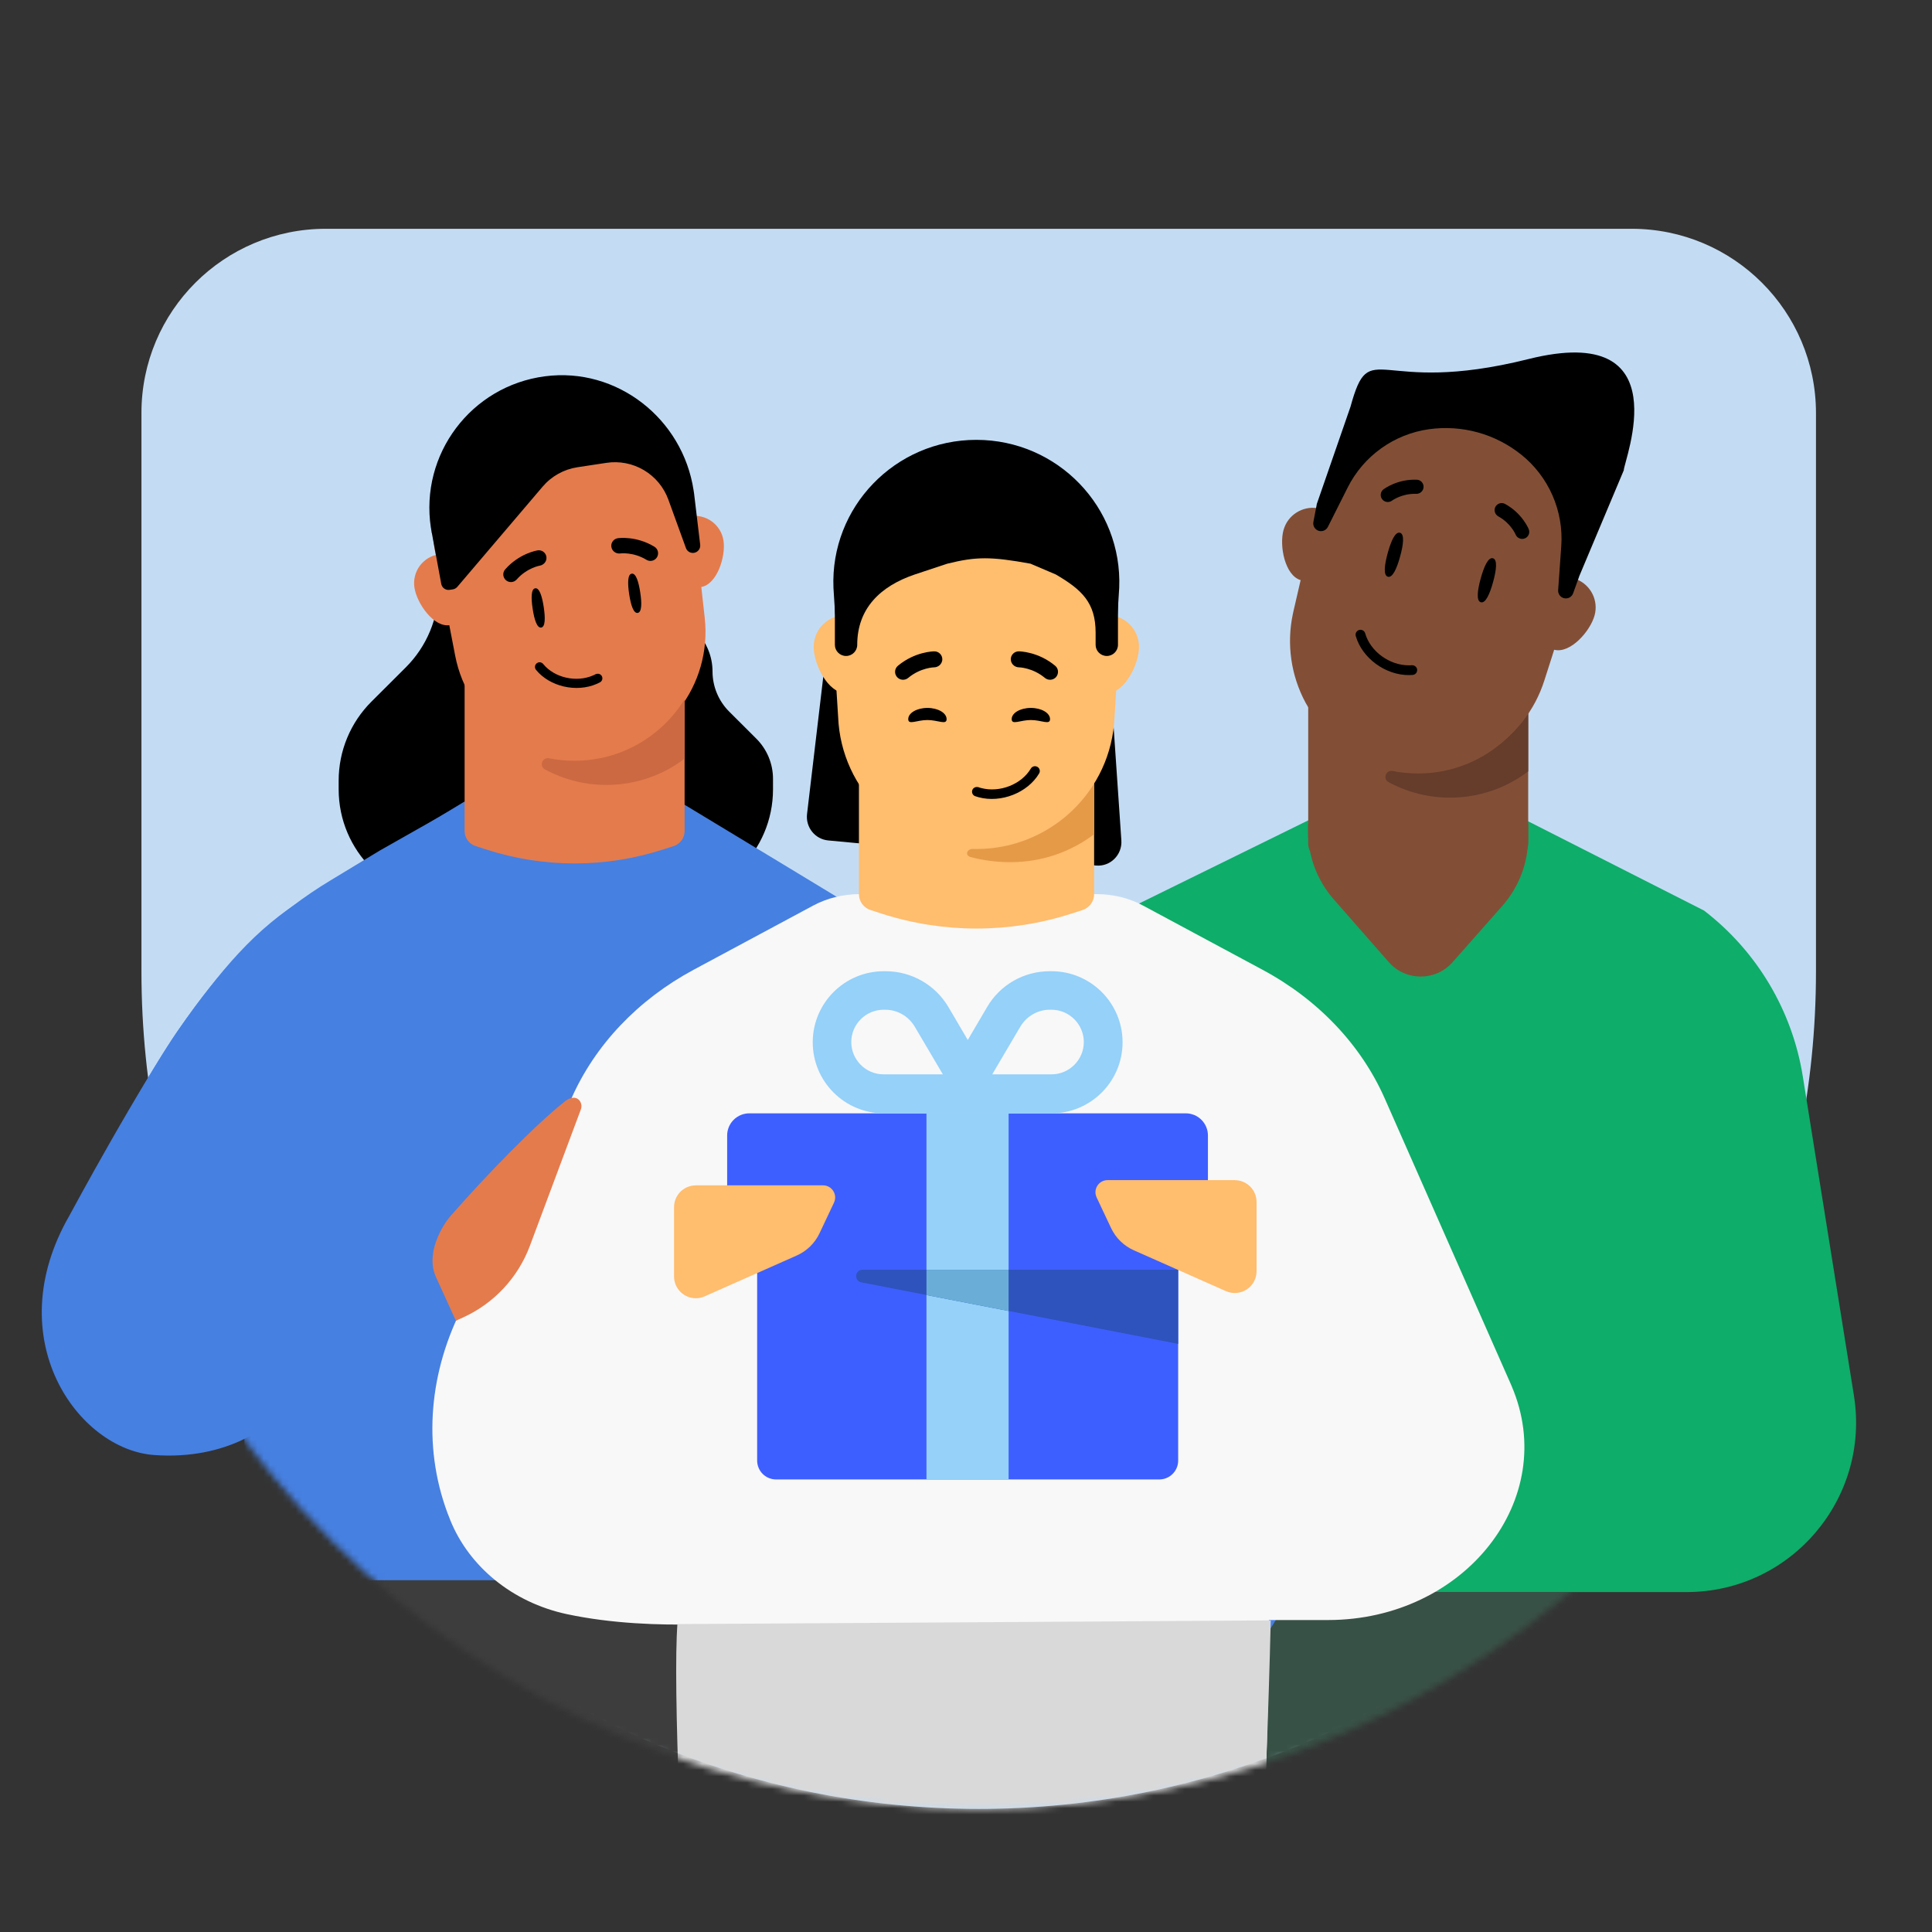 <svg width="304" height="304" viewBox="0 0 304 304" fill="none" xmlns="http://www.w3.org/2000/svg">
<rect x="0" y="0" width="304" height="304" fill="#333333" stroke="none"/>
<mask id="mask0_23_22" style="mask-type:luminance" maskUnits="userSpaceOnUse" x="0" y="0" width="304" height="304">
<path d="M0 0H304V304H0V0Z" fill="white"/>
</mask>
<g mask="url(#mask0_23_22)">
<path d="M154 284.631C226.76 284.631 285.743 225.647 285.743 152.887V65C285.743 48.984 272.759 36 256.743 36H51.257C35.24 36 22.257 48.958 22.257 64.974V152.887C22.257 225.647 81.24 284.631 154 284.631Z" fill="#C3DCF4"/>
<path d="M69.009 92.595C69.007 94.901 68.551 97.183 67.667 99.313C66.783 101.442 65.488 103.376 63.856 105.005L58.441 110.408C56.809 112.036 55.513 113.97 54.629 116.1C53.745 118.229 53.29 120.512 53.289 122.818V124.201C53.289 133.894 61.165 141.745 70.871 141.745H104.05C113.764 141.745 121.633 133.886 121.633 124.201V122.548C121.633 120.174 120.689 117.907 119.007 116.228L114.741 111.972C113.909 111.143 113.249 110.158 112.799 109.073C112.348 107.989 112.116 106.826 112.115 105.652C112.115 103.286 111.172 101.01 109.49 99.332L106.118 95.96" fill="black"/>
<path d="M74.294 91.07C74.204 90.474 73.997 89.901 73.685 89.384C73.373 88.868 72.963 88.418 72.477 88.06C71.991 87.702 71.439 87.443 70.854 87.299C70.268 87.154 69.659 87.126 69.063 87.217C68.466 87.307 67.893 87.514 67.377 87.826C66.86 88.138 66.41 88.548 66.052 89.034C65.694 89.52 65.436 90.072 65.291 90.657C65.146 91.243 65.119 91.852 65.209 92.448C65.591 94.958 68.245 98.751 70.754 98.37C73.265 97.989 74.674 93.58 74.294 91.07ZM113.842 85.072C113.752 84.475 113.545 83.902 113.233 83.386C112.921 82.869 112.51 82.419 112.025 82.061C111.539 81.703 110.987 81.445 110.401 81.3C109.815 81.155 109.207 81.128 108.61 81.219C108.014 81.309 107.441 81.516 106.924 81.828C106.408 82.139 105.958 82.55 105.6 83.036C105.242 83.522 104.983 84.073 104.839 84.659C104.694 85.245 104.667 85.853 104.757 86.45C105.138 88.96 107.792 92.752 110.302 92.371C112.812 91.99 114.222 87.582 113.842 85.072Z" fill="#E47B4C"/>
<path d="M94.119 119.068C83.571 120.668 73.648 113.659 71.625 103.182L68.42 86.579C66.211 75.115 73.978 64.118 85.518 62.367C97.057 60.617 107.736 68.816 109.026 80.419L110.889 97.225C112.064 107.825 104.666 117.468 94.119 119.068Z" fill="#E47B4C"/>
<path d="M67.808 83.048L67.935 83.884L67.947 83.848L67.952 83.881L69.433 91.882C69.489 92.176 69.656 92.438 69.899 92.612C70.143 92.786 70.445 92.859 70.742 92.815L71.248 92.738C71.523 92.694 71.774 92.555 71.957 92.345L85.385 76.571C86.783 74.93 88.726 73.847 90.858 73.52L95.418 72.829C97.463 72.518 99.552 72.926 101.33 73.983C103.108 75.04 104.465 76.68 105.17 78.624L107.933 86.24C108.116 86.766 108.655 87.072 109.196 86.991C109.495 86.945 109.764 86.785 109.947 86.545C110.13 86.304 110.212 86.001 110.175 85.701L109.215 77.665L109.201 77.572L109.138 77.158C107.427 65.875 97.077 57.734 85.757 59.209C74.116 60.724 66.047 71.495 67.799 83.041L67.808 83.048Z" fill="black"/>
<path d="M179.699 250.512H265.384C281.798 250.512 294.312 235.814 291.714 219.583L283.669 169.36C282.009 159.002 276.45 149.67 268.132 143.279L223.282 120.514L176.969 143.279C168.646 149.667 163.086 159 161.431 169.36L153.386 219.583C150.783 235.814 163.303 250.512 179.717 250.512H179.699Z" fill="#0EAD69"/>
<mask id="mask1_23_22" style="mask-type:alpha" maskUnits="userSpaceOnUse" x="10" y="-4" width="288" height="289">
<path d="M153.997 284.63C233.503 284.63 297.955 220.177 297.955 140.672C297.955 61.166 233.503 -3.286 153.997 -3.286C74.491 -3.286 10.039 61.166 10.039 140.672C10.039 220.177 74.491 284.63 153.997 284.63Z" fill="#95D1F9"/>
</mask>
<g mask="url(#mask1_23_22)">
<path d="M130.351 260.31C130.351 326.851 117.921 456.942 115.911 477.497C115.838 478.256 115.484 478.96 114.918 479.471C114.353 479.983 113.618 480.265 112.856 480.263H58.279C57.516 480.265 56.781 479.983 56.216 479.471C55.651 478.96 55.296 478.256 55.223 477.497C53.218 456.942 40.783 310.891 40.783 244.35L85.882 241.878L130.356 260.31H130.351Z" fill="#3D3D3D"/>
<path d="M171.505 333.68L178.626 421.153C179.514 432.033 188.605 440.421 199.521 440.421H245.285C256.207 440.421 265.297 432.039 266.18 421.153L273.307 333.68C274.875 314.399 275.023 295.028 273.751 275.725L268.942 202.945L255.6 161.082L204.912 144.654L175.552 165.057L175.87 202.945L171.054 275.725C169.782 295.028 169.931 314.399 171.499 333.68H171.505Z" fill="#0EAD69"/>
<path d="M171.505 333.68L178.626 421.153C179.514 432.033 188.605 440.421 199.521 440.421H245.285C256.207 440.421 265.297 432.039 266.18 421.153L273.307 333.68C274.875 314.399 275.023 295.028 273.751 275.725L261 250.5H181.5L171.054 275.725C169.782 295.028 169.931 314.399 171.499 333.68H171.505Z" fill="#385146"/>
<path d="M200.379 255.515C197.495 260.056 195.989 261.82 192.262 266.435C188.534 271.05 186.155 271.917 178.823 268.503C169.366 264.098 134.705 248.651 134.705 248.651H57.849C57.849 248.651 47.892 248.587 45.297 248.587C42.203 248.587 38.451 245.888 38.451 241.375V223.768C38.451 223.768 33.492 226.667 24.826 229.533C7.506 233.482 -1.908 214.677 9.282 195.245C9.282 195.245 21.794 170.888 28.205 161.847C34.616 152.806 40.109 146.077 48.27 141.148L56.054 136.435L65.417 130.767L73.068 126.137L95.708 125.872L106.273 125.75L113.433 130.081L124.229 136.612L131.713 141.148C139.865 146.077 148.159 154.533 151.033 166.109L162.058 200.649C165.972 213.137 171.274 217.194 176.963 222.715C187.268 232.714 196.072 242.145 199.471 245.545C202.517 248.587 203.262 250.973 200.379 255.515Z" fill="#4680E1"/>
<path d="M172.449 136.19L130.308 132.242C128.244 132.041 126.749 130.181 126.987 128.093L130.547 97.991L174.169 98.915L176.446 132.228C176.605 134.518 174.698 136.405 172.435 136.19H172.449Z" fill="black"/>
<path d="M199.673 253.144C199.673 320.711 186.765 459.521 184.679 480.406C184.526 482.008 183.149 483.215 181.493 483.215H124.798C123.156 483.215 121.779 482.008 121.613 480.406C119.526 459.535 106.617 320.724 106.617 253.144L152.812 252.967V252.845L153.132 252.899L153.451 252.845V252.967L199.646 253.144H199.673Z" fill="#F8F8F8"/>
<path d="M70.849 239.179C70.706 238.811 70.562 238.455 70.419 238.087C66.418 227.348 67.579 215.619 72.943 205.351L89.907 172.856C93.636 164.405 100.404 157.288 109.152 152.587L127.923 142.509C130.132 141.314 132.684 140.692 135.266 140.692H172.55C175.145 140.692 177.684 141.314 179.892 142.509L198.649 152.587C207.397 157.276 214.165 164.405 217.894 172.856L237.698 217.728C237.755 217.855 237.812 217.97 237.855 218.097C245.484 235.888 230.427 254.912 208.96 254.912H119.448C119.448 254.912 103.416 257.021 89.19 253.984C80.658 252.154 73.818 246.525 70.849 239.192V239.179Z" fill="#F8F8F8"/>
<path d="M199.95 254.967L106.595 255.549C105.142 274.307 112.073 382.203 116.629 434.114C139.895 438.331 187.008 444.235 189.335 434.114C191.661 423.994 198.641 311.096 199.95 254.967Z" fill="#D9D9D9"/>
</g>
<path d="M240.464 94.611V132.766C240.464 133.29 240.298 133.8 239.99 134.224C239.683 134.648 239.249 134.964 238.751 135.126L237.014 135.684C228.003 138.589 218.308 138.589 209.297 135.684L207.572 135.126C207.072 134.966 206.635 134.652 206.325 134.228C206.015 133.803 205.847 133.292 205.847 132.766V94.611H240.464Z" fill="#824F36"/>
<path d="M240.462 112.052V121.375C237.05 123.975 232.775 125.511 228.158 125.511C224.778 125.514 221.451 124.673 218.48 123.062C217.541 122.555 218.074 121.109 219.126 121.312C220.433 121.578 221.778 121.705 223.147 121.705C230.454 121.705 236.885 117.849 240.462 112.026V112.052Z" fill="#663C2B"/>
<path d="M205.819 130.771V129.616H240.463V131.766C240.463 135.736 239.012 139.57 236.384 142.547L228.564 151.4C225.895 154.422 221.18 154.414 218.522 151.383L209.861 141.51C207.256 138.539 205.819 134.722 205.819 130.771ZM241.758 94.32C241.064 96.849 241.977 101.533 244.506 102.227L244.557 102.242C247.081 102.881 250.217 99.347 250.907 96.832C251.552 94.485 250.309 92.057 248.086 91.157C247.917 91.111 247.758 91.047 247.589 91.001C246.393 90.67 245.114 90.824 244.03 91.428C243.478 91.733 242.992 92.146 242.602 92.642C242.212 93.138 241.926 93.707 241.759 94.315L241.758 94.32ZM201.962 83.391C201.273 85.902 202.178 90.545 204.66 91.286L204.71 91.299C206.769 91.865 209.268 89.595 210.492 87.374C210.776 86.857 210.983 86.374 211.112 85.903C211.801 83.392 210.322 80.767 207.793 80.073C207.624 80.027 207.469 80.003 207.304 79.958C207.304 79.958 207.299 79.976 207.286 79.953C204.934 79.597 202.611 81.046 201.967 83.393L201.962 83.391Z" fill="#824F36"/>
<path d="M207.675 78.385C207.606 78.637 207.532 78.906 207.477 79.176L207.467 79.212L207.297 79.956L205.515 87.627L204.655 91.279L203.517 96.21C203.484 96.329 203.471 96.448 203.439 96.567C202.418 101.33 203.128 106.302 205.441 110.589C205.737 111.118 206.052 111.636 206.383 112.144C206.511 112.341 206.639 112.519 206.77 112.702C207.194 113.3 207.649 113.876 208.133 114.427C208.311 114.637 208.507 114.834 208.684 115.049C210.089 116.495 211.689 117.75 213.487 118.744C213.752 118.89 214.022 119.033 214.291 119.161C214.592 119.317 214.879 119.451 215.181 119.587C215.486 119.725 215.811 119.849 216.121 119.973C216.234 120.024 216.363 120.074 216.481 120.106C216.998 120.3 217.523 120.469 218.056 120.612C218.425 120.714 218.796 120.796 219.169 120.884C219.456 120.948 219.749 121.009 220.042 121.05C220.371 121.106 220.682 121.152 221.011 121.188L221.061 121.202C221.339 121.244 221.604 121.262 221.887 121.267C222.093 121.304 222.308 121.308 222.523 121.313C226.61 121.518 230.605 120.469 234.012 118.434C238.3 115.867 241.5 111.819 243.008 107.054L244.272 103.115L244.294 103.033L244.547 102.238L245.696 98.645L247.791 92.067L248.077 91.153L248.311 90.427C251.362 80.837 247.095 71.181 238.859 66.273C238.237 65.906 237.599 65.549 236.928 65.238C236.673 65.113 236.399 65.004 236.125 64.889C236.097 64.867 236.047 64.853 235.997 64.84C235.787 64.747 235.577 64.67 235.345 64.586C235.115 64.488 234.878 64.405 234.637 64.338C234.291 64.222 233.943 64.115 233.591 64.017C232.103 63.608 230.601 63.357 229.107 63.291C228.588 63.256 228.068 63.246 227.549 63.261C218.403 63.435 210.213 69.125 207.669 78.389L207.675 78.385Z" fill="#824F36"/>
<path d="M218.358 87.021C217.833 88.933 217.65 90.548 218.385 90.75C219.12 90.951 219.788 89.465 220.312 87.557C220.836 85.649 221.02 84.03 220.285 83.828C219.55 83.626 218.882 85.112 218.358 87.021ZM232.986 91.037C232.461 92.95 232.278 94.564 233.013 94.766C233.748 94.967 234.416 93.481 234.94 91.573C235.464 89.665 235.649 88.046 234.914 87.844C234.179 87.642 233.51 89.129 232.986 91.037Z" fill="black"/>
<path d="M240.5 56.5C264.5 50.501 255.5 72.501 255.5 74.001L248.488 90.678L248.463 90.769L247.532 93.356C247.428 93.645 247.22 93.883 246.948 94.025C246.676 94.166 246.361 94.199 246.066 94.118C245.794 94.043 245.557 93.877 245.395 93.647C245.232 93.417 245.154 93.138 245.175 92.857L245.665 85.941C245.859 83.207 245.386 80.467 244.287 77.956C243.188 75.446 241.496 73.239 239.356 71.526L239.347 71.524C237.328 69.906 235 68.717 232.504 68.032C230.009 67.347 227.4 67.18 224.838 67.54C222.126 67.922 219.546 68.956 217.321 70.553C215.095 72.149 213.29 74.261 212.059 76.708L208.943 82.908C208.811 83.17 208.589 83.376 208.317 83.487C208.046 83.598 207.743 83.608 207.465 83.513C207.187 83.419 206.953 83.228 206.805 82.974C206.657 82.721 206.606 82.422 206.661 82.134L207.189 79.387L207.199 79.351L207.171 79.382L212.5 64.001C215.633 52.591 216.5 62.499 240.5 56.5Z" fill="black"/>
<path d="M238.939 84.638C239.086 84.728 239.253 84.783 239.426 84.797C239.599 84.812 239.772 84.785 239.933 84.719C240.206 84.61 240.424 84.396 240.539 84.126C240.655 83.856 240.659 83.551 240.55 83.278C240.508 83.178 239.529 80.774 236.822 79.294C236.694 79.224 236.553 79.18 236.407 79.164C236.262 79.148 236.114 79.162 235.974 79.203C235.834 79.244 235.703 79.312 235.589 79.404C235.475 79.496 235.38 79.61 235.31 79.738C235.016 80.276 235.226 80.957 235.755 81.25C237.74 82.335 238.475 84.093 238.485 84.111C238.579 84.338 238.74 84.519 238.939 84.638ZM218.378 78.993C218.205 78.996 218.033 78.958 217.878 78.882C217.722 78.806 217.586 78.694 217.482 78.555C217.303 78.322 217.225 78.027 217.263 77.736C217.302 77.444 217.454 77.18 217.688 77.001C217.774 76.937 219.845 75.37 222.927 75.48C223.073 75.485 223.217 75.519 223.35 75.579C223.483 75.64 223.603 75.727 223.703 75.834C223.802 75.941 223.88 76.067 223.931 76.204C223.982 76.341 224.005 76.487 224 76.633C223.978 77.246 223.45 77.724 222.846 77.706C220.585 77.625 219.055 78.762 219.038 78.772C218.841 78.918 218.609 78.992 218.378 78.993ZM222.164 104.67C222.616 104.667 222.956 104.977 222.989 105.376C223.005 105.577 222.941 105.777 222.811 105.932C222.68 106.086 222.494 106.183 222.293 106.2C222.099 106.214 221.902 106.225 221.709 106.226C217.994 106.249 214.32 103.548 213.329 100.076C213.275 99.88 213.3 99.671 213.4 99.493C213.5 99.312 213.661 99.184 213.863 99.126C213.928 99.103 213.994 99.099 214.069 99.098C214.237 99.097 214.401 99.152 214.536 99.253C214.67 99.355 214.767 99.497 214.813 99.659C215.62 102.501 218.643 104.71 221.709 104.69C221.862 104.69 222.02 104.689 222.173 104.666V104.675L222.164 104.67Z" fill="black"/>
<path d="M70.844 191.395C76.484 184.946 84.198 177.002 88.942 173.259C89.758 172.614 90.815 172.464 91.32 173.372C91.517 173.731 91.552 174.159 91.409 174.541L83.376 196.037C81.51 201.032 77.736 205.081 72.884 207.294L71.733 207.819L68.616 200.984C66.841 197.09 69.802 192.59 70.848 191.396L70.844 191.395Z" fill="#E47B4C"/>
<path d="M122.113 183.967H182.41C182.801 183.967 183.188 184.045 183.549 184.194C183.911 184.344 184.239 184.564 184.515 184.84C184.792 185.117 185.011 185.445 185.16 185.807C185.31 186.168 185.386 186.555 185.386 186.946V229.814C185.386 230.205 185.31 230.592 185.16 230.953C185.011 231.315 184.791 231.643 184.515 231.92C184.239 232.196 183.91 232.416 183.549 232.565C183.188 232.715 182.801 232.792 182.41 232.792H122.113C121.722 232.792 121.335 232.715 120.974 232.565C120.613 232.416 120.284 232.196 120.008 231.92C119.732 231.643 119.512 231.315 119.363 230.953C119.213 230.592 119.137 230.205 119.137 229.814V186.946C119.137 186.555 119.213 186.168 119.363 185.807C119.512 185.445 119.731 185.117 120.008 184.84C120.284 184.564 120.612 184.344 120.974 184.194C121.335 184.045 121.722 183.967 122.113 183.967Z" fill="#3E5FFF"/>
<path d="M117.902 175.183H186.584C187.041 175.183 187.494 175.273 187.917 175.448C188.34 175.623 188.724 175.88 189.048 176.204C189.371 176.527 189.628 176.912 189.803 177.334C189.978 177.757 190.068 178.21 190.068 178.668V196.311C190.068 197.235 189.701 198.121 189.048 198.775C188.394 199.428 187.508 199.796 186.584 199.796H117.902C116.977 199.796 116.091 199.428 115.437 198.775C114.784 198.121 114.417 197.235 114.417 196.311V178.668C114.417 178.21 114.507 177.757 114.682 177.334C114.857 176.912 115.114 176.527 115.437 176.204C115.761 175.88 116.145 175.623 116.568 175.448C116.991 175.273 117.444 175.183 117.902 175.183Z" fill="#3E5FFF"/>
<path d="M145.78 175.183H158.704V232.794H145.78V175.183Z" fill="#95D1F9"/>
<path d="M139.065 152.822H139.355C143.421 152.822 147.16 154.963 149.229 158.448L152.279 163.64L155.328 158.448C157.361 154.963 161.1 152.822 165.166 152.822H165.456C171.627 152.822 176.637 157.831 176.637 164.002C176.637 170.174 171.627 175.184 165.456 175.184H139.065C132.894 175.184 127.884 170.174 127.884 164.002C127.884 157.831 132.894 152.822 139.065 152.822ZM165.456 169.048C168.251 169.048 170.538 166.761 170.538 163.966C170.538 161.171 168.251 158.884 165.456 158.884H165.166C163.278 158.884 161.536 159.9 160.555 161.534L156.127 169.048H165.456ZM139.065 169.048H148.358L143.929 161.534C142.95 159.9 141.207 158.884 139.319 158.884H139.029C136.234 158.884 133.947 161.171 133.947 163.966C133.947 166.761 136.234 169.048 139.029 169.048H139.065Z" fill="#95D1F9"/>
<path d="M135.72 199.794H185.385V211.462L135.529 201.781C134.337 201.549 134.505 199.794 135.72 199.794Z" fill="#2E53BC"/>
<path fill-rule="evenodd" clip-rule="evenodd" d="M145.78 199.795H158.703V206.282L145.78 203.773V199.795Z" fill="#6AAED8"/>
<path d="M109.484 186.514H129.506C130.901 186.514 131.821 187.965 131.229 189.23L128.958 194.042C128.223 195.607 126.948 196.855 125.366 197.555L110.874 203.982C110.437 204.178 109.963 204.278 109.484 204.276C108.577 204.276 107.707 203.915 107.065 203.273C106.423 202.631 106.062 201.761 106.062 200.853V189.942C106.062 189.034 106.423 188.164 107.065 187.522C107.706 186.88 108.577 186.52 109.484 186.519V186.514ZM194.297 185.7C195.204 185.7 196.075 186.061 196.716 186.702C197.358 187.344 197.719 188.215 197.719 189.122V200.034C197.719 200.604 197.576 201.165 197.304 201.666C197.032 202.167 196.64 202.592 196.162 202.903C195.684 203.213 195.136 203.4 194.567 203.445C193.999 203.491 193.429 203.394 192.907 203.163L178.415 196.736C176.834 196.035 175.558 194.788 174.823 193.223L172.553 188.411C171.96 187.146 172.875 185.694 174.275 185.694H194.297V185.7ZM172.161 140.682C172.162 141.242 171.985 141.787 171.655 142.24C171.325 142.692 170.86 143.028 170.327 143.198L168.471 143.795C158.831 146.877 148.471 146.877 138.831 143.795L136.988 143.198C136.456 143.029 135.992 142.695 135.662 142.245C135.333 141.796 135.154 141.252 135.153 140.695V100.11H172.163L172.161 140.682Z" fill="#FFBD6E"/>
<path d="M138.097 101.781C138.097 99.008 135.843 96.775 133.068 96.775C130.292 96.775 128.034 99.008 128.034 101.781C128.034 104.555 130.287 109.058 133.068 109.058C135.848 109.058 138.097 104.537 138.097 101.781ZM179.22 101.781C179.22 99.008 176.967 96.775 174.187 96.775C171.407 96.775 169.153 99.008 169.153 101.781C169.153 104.555 171.407 109.058 174.187 109.058C176.967 109.058 179.22 104.537 179.22 101.781Z" fill="#FFBD6E"/>
<path d="M153.622 125.003C141.94 125.003 132.348 115.833 131.882 104.236L131.144 92.494C130.63 79.79 140.848 69.211 153.626 69.211C166.404 69.211 176.618 79.79 176.108 92.494L175.37 104.236C174.904 115.833 165.308 125.003 153.626 125.003H153.622Z" fill="black"/>
<path d="M153.622 133.59C141.94 133.59 132.348 124.419 131.882 112.823L131.144 101.08C130.63 88.377 140.848 77.797 153.626 77.797C166.404 77.797 176.618 88.377 176.108 101.08L175.37 112.823C174.904 124.419 165.308 133.59 153.626 133.59H153.622Z" fill="#FFBD6E"/>
<path d="M152.712 134.852C151.792 134.598 152.13 133.561 153.085 133.584C153.263 133.589 153.442 133.591 153.621 133.591H153.626C157.337 133.596 160.988 132.652 164.233 130.85C167.477 129.048 170.207 126.446 172.164 123.293V131.266C168.507 134.04 163.945 135.663 159.006 135.663C157.043 135.663 154.803 135.43 152.712 134.852Z" fill="#E59A48"/>
<path d="M148.948 113.156C148.948 114.131 147.597 113.296 145.931 113.296C144.264 113.296 142.913 114.131 142.913 113.156C142.913 112.182 144.264 111.392 145.931 111.392C147.597 111.392 148.948 112.182 148.948 113.156ZM165.224 113.156C165.224 114.131 163.872 113.296 162.206 113.296C160.54 113.296 159.189 114.131 159.189 113.156C159.189 112.182 160.54 111.392 162.206 111.392C163.872 111.392 165.224 112.182 165.224 113.156ZM147.776 104.73C148.083 104.494 148.277 104.129 148.273 103.721C148.268 103.392 148.133 103.077 147.898 102.847C147.663 102.616 147.346 102.487 147.017 102.489C146.882 102.49 143.969 102.527 141.293 104.756C140.757 105.198 140.688 105.975 141.133 106.516C141.348 106.77 141.654 106.928 141.986 106.957C142.317 106.986 142.647 106.883 142.902 106.671C144.858 105.034 147.007 105.001 147.034 105.001C147.31 104.996 147.565 104.88 147.776 104.73ZM159.544 104.73C159.389 104.612 159.263 104.459 159.177 104.284C159.09 104.109 159.046 103.916 159.048 103.721C159.053 103.392 159.187 103.077 159.423 102.847C159.658 102.616 159.974 102.487 160.304 102.489C160.439 102.49 163.351 102.527 166.028 104.756C166.563 105.198 166.632 105.975 166.188 106.516C165.973 106.77 165.666 106.928 165.335 106.957C165.003 106.986 164.674 106.883 164.418 106.671C162.462 105.034 160.314 105.001 160.287 105.001C160.01 104.996 159.755 104.88 159.544 104.73ZM153.953 123.864C153.523 123.75 153.123 123.959 152.992 124.328C152.96 124.421 152.946 124.519 152.951 124.617C152.957 124.715 152.981 124.811 153.024 124.9C153.066 124.988 153.126 125.068 153.199 125.133C153.272 125.199 153.358 125.249 153.45 125.281C153.631 125.343 153.816 125.401 153.999 125.45C157.531 126.391 161.703 124.742 163.51 121.7C163.611 121.527 163.638 121.321 163.587 121.127C163.536 120.934 163.411 120.769 163.239 120.667C163.18 120.631 163.116 120.605 163.049 120.59C162.889 120.547 162.72 120.558 162.567 120.621C162.413 120.684 162.285 120.795 162.201 120.937C160.725 123.429 157.297 124.773 154.382 123.996C154.236 123.958 154.086 123.918 153.946 123.858L153.943 123.866L153.953 123.864Z" fill="black"/>
<path d="M175.913 92.166V101.469C175.913 102.43 175.12 103.218 174.154 103.218C173.188 103.218 172.396 102.43 172.396 101.469V99.547C172.396 94.822 170.223 92.782 166.129 90.393L162.147 88.695C155.889 87.564 153.648 87.564 149.061 88.695L143.941 90.393C138.505 92.235 134.885 95.756 134.885 101.469C134.885 102.43 134.094 103.218 133.127 103.218C132.161 103.218 131.369 102.43 131.369 101.469V92.166C131.396 79.926 141.354 70.022 153.648 70.022C165.941 70.022 175.913 79.926 175.913 92.166Z" fill="black"/>
<path d="M42.402 223.857C42.402 223.857 36.151 229.819 24.228 228.946C12.304 228.074 -0.268 210.706 10.921 191.274C10.921 191.274 22.126 170.413 29.303 160.293C36.479 150.172 43.825 143.468 51.987 138.54L59.77 133.827L71.024 127.453H75.981C69.947 193.2 61.888 202.045 42.402 223.857Z" fill="#4680E1"/>
<path d="M107.724 92.61V130.766C107.724 131.29 107.558 131.8 107.251 132.224C106.943 132.647 106.509 132.963 106.012 133.125L104.274 133.684C95.263 136.588 85.568 136.588 76.558 133.684L74.832 133.125C74.332 132.966 73.895 132.651 73.585 132.227C73.275 131.803 73.108 131.292 73.107 130.766V92.61H107.724Z" fill="#E47B4C"/>
<path d="M107.721 110.051V119.375C104.309 121.975 100.035 123.51 95.417 123.51C92.037 123.514 88.71 122.672 85.738 121.062C84.8 120.554 85.332 119.108 86.386 119.311C87.71 119.577 89.057 119.708 90.407 119.704C97.713 119.704 104.144 115.848 107.721 110.026V110.051Z" fill="#CC6942"/>
<path d="M99 93.487C99.259 95.193 99.685 96.543 100.34 96.443C100.995 96.344 101.002 94.929 100.743 93.222C100.484 91.515 100.058 90.165 99.403 90.265C98.748 90.364 98.742 91.779 99 93.487ZM83.814 95.79C84.073 97.496 84.499 98.846 85.155 98.746C85.81 98.647 85.816 97.232 85.557 95.525C85.299 93.818 84.873 92.469 84.217 92.568C83.562 92.668 83.555 94.082 83.814 95.79ZM96.813 86.936C96.648 86.846 96.507 86.718 96.4 86.563C96.293 86.409 96.223 86.231 96.196 86.045C96.152 85.731 96.234 85.412 96.424 85.158C96.614 84.904 96.896 84.735 97.21 84.689C97.338 84.67 100.108 84.287 102.971 86.027C103.542 86.372 103.721 87.104 103.377 87.684C103.21 87.957 102.942 88.153 102.631 88.228C102.321 88.303 101.993 88.252 101.72 88.086C99.627 86.807 97.584 87.084 97.557 87.088C97.294 87.123 97.036 87.049 96.813 86.936ZM85.645 88.63C85.822 88.449 85.937 88.218 85.974 87.968C86.011 87.718 85.969 87.463 85.854 87.239C85.738 87.014 85.555 86.832 85.33 86.717C85.105 86.603 84.849 86.562 84.6 86.601C84.472 86.621 81.713 87.077 79.495 89.588C79.052 90.087 79.098 90.839 79.599 91.29C80.097 91.731 80.857 91.683 81.301 91.183C82.92 89.341 84.954 88.999 84.98 88.995C85.241 88.951 85.466 88.804 85.645 88.63ZM93.722 106.086C94.113 105.915 94.523 106.057 94.701 106.391C94.79 106.56 94.81 106.757 94.754 106.94C94.698 107.123 94.572 107.276 94.404 107.366C94.242 107.451 94.075 107.533 93.908 107.606C90.692 109.013 86.494 108.04 84.338 105.397C84.218 105.246 84.163 105.057 84.182 104.864C84.191 104.768 84.219 104.676 84.265 104.591C84.31 104.507 84.372 104.432 84.447 104.372C84.497 104.33 84.554 104.296 84.615 104.272C84.761 104.208 84.924 104.194 85.079 104.232C85.233 104.269 85.371 104.357 85.471 104.481C87.232 106.646 90.68 107.435 93.334 106.274C93.467 106.216 93.603 106.156 93.728 106.079L93.731 106.087L93.722 106.086Z" fill="black"/>
</g>
</svg>
